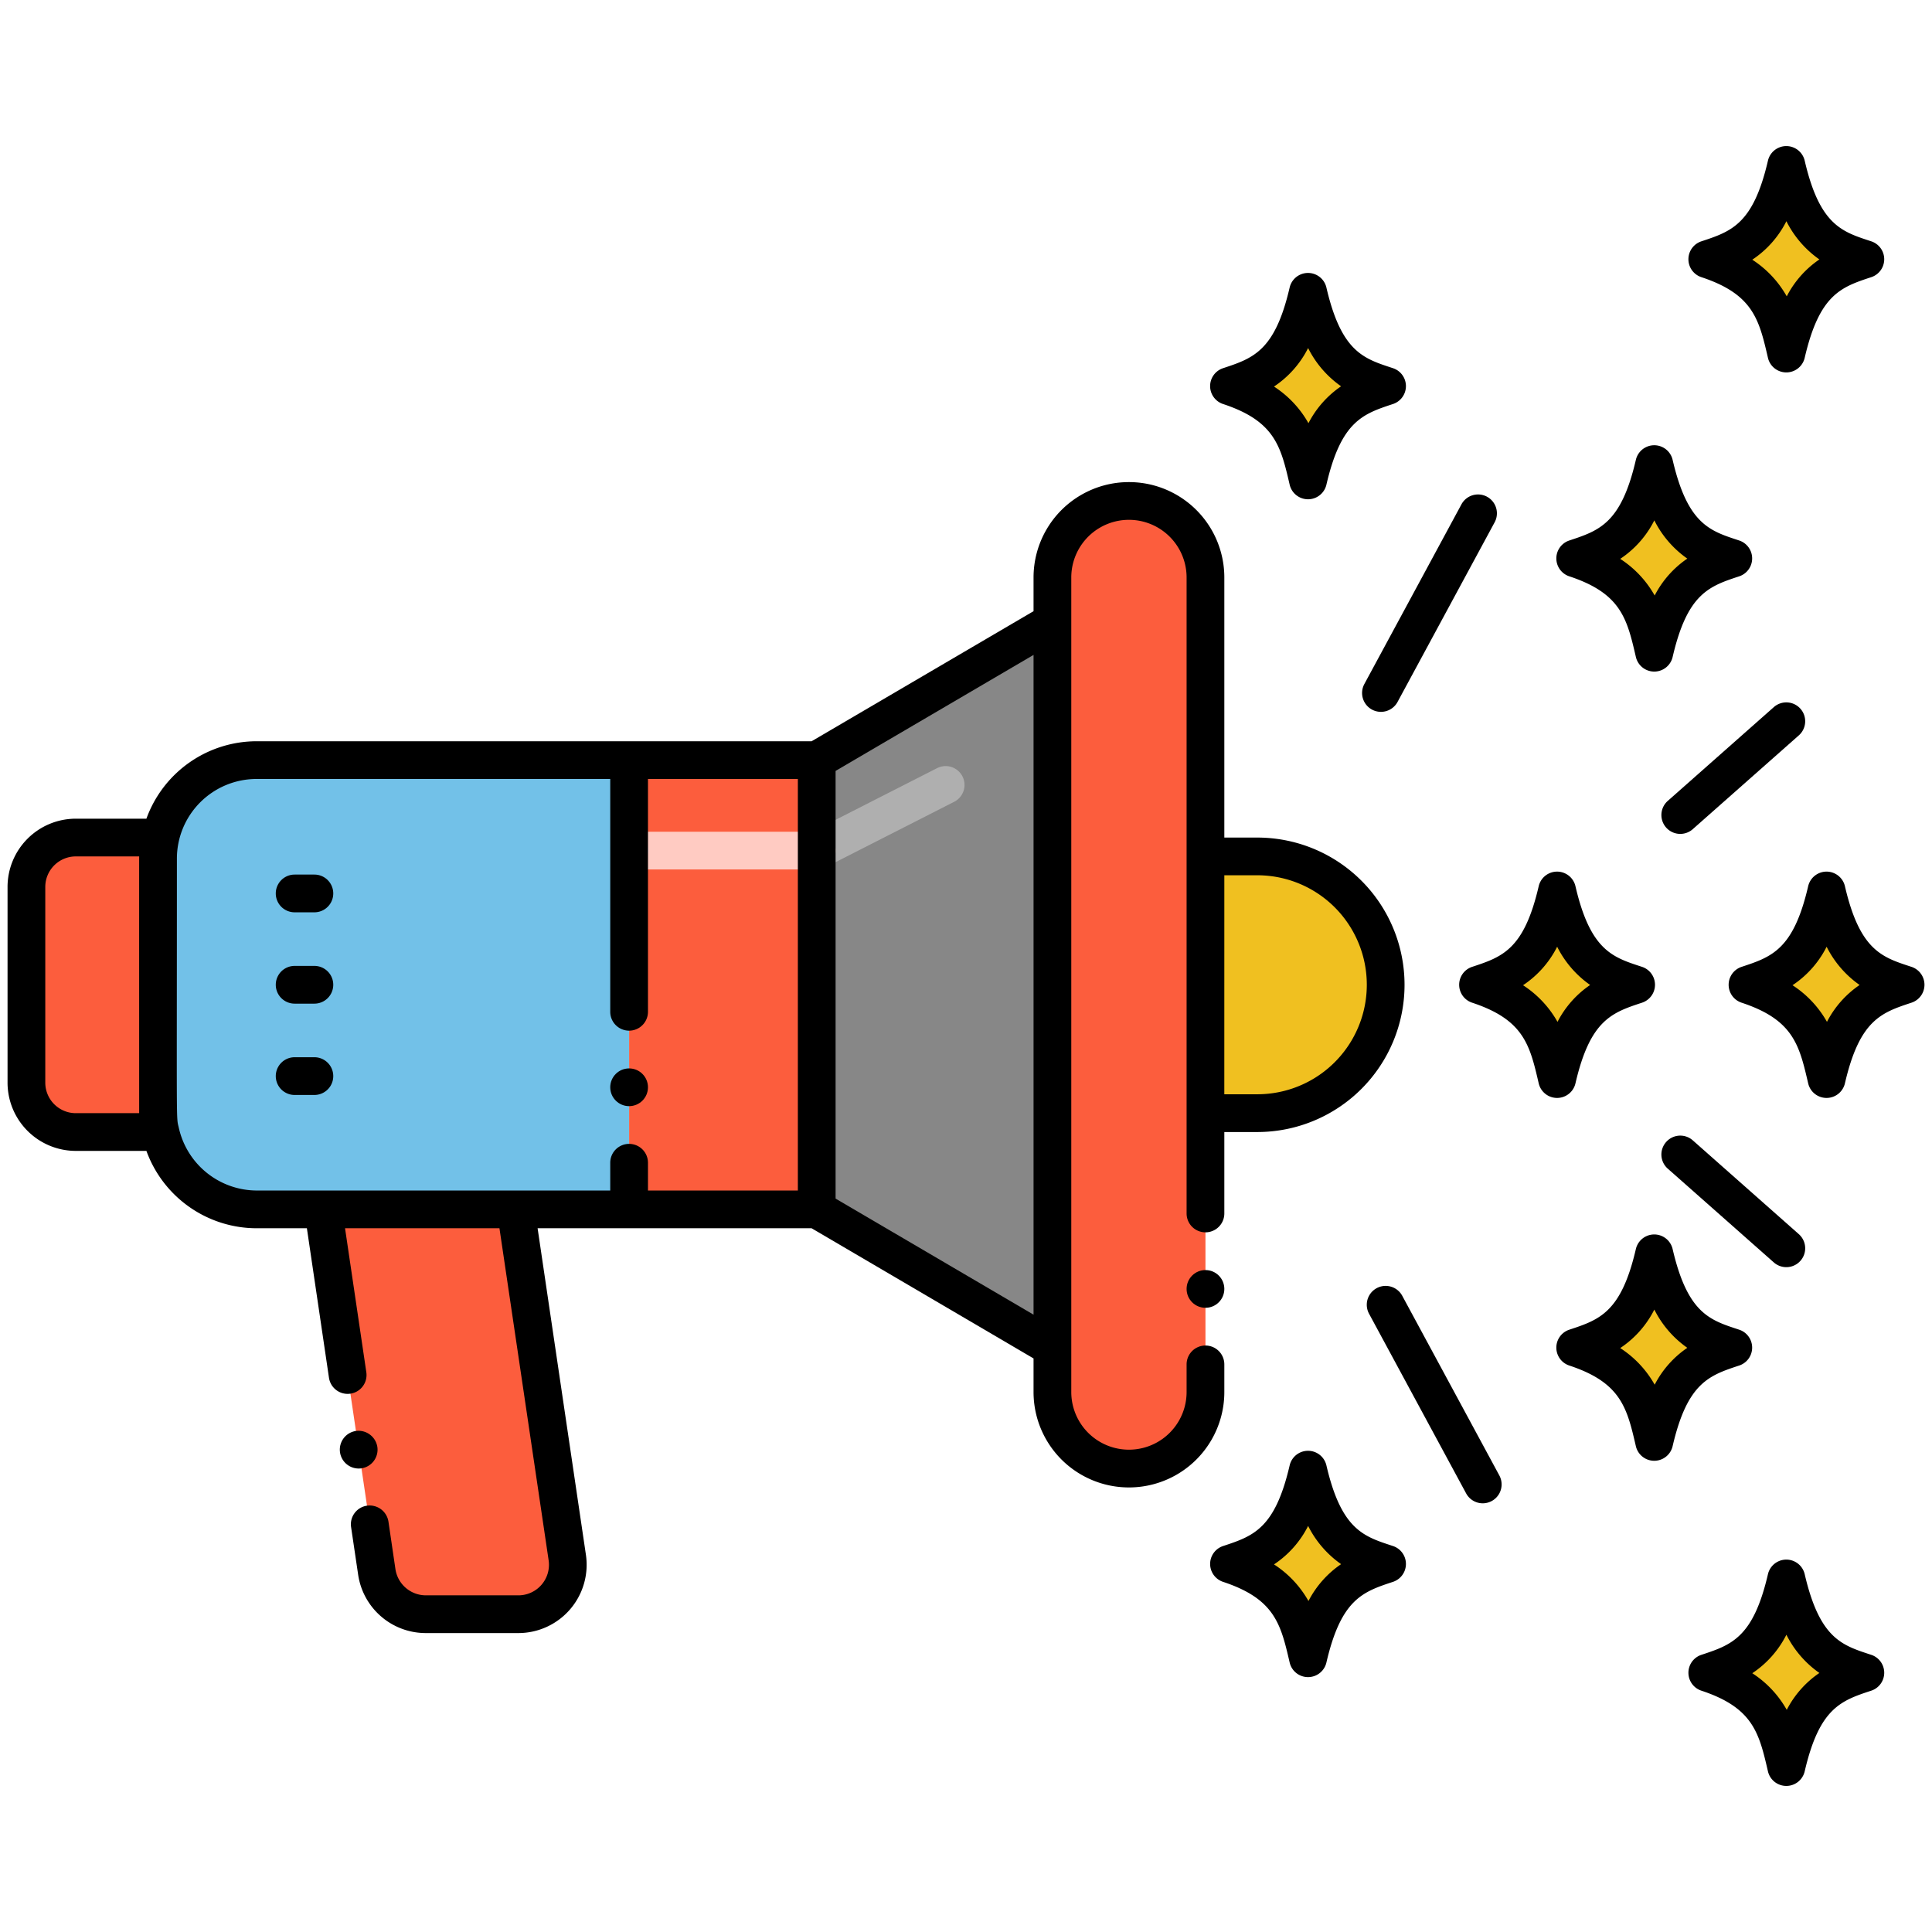 <svg height="512" viewBox="0 0 256 256" width="512" xmlns="http://www.w3.org/2000/svg"><g fill="#f0c020"><path d="m247.169 221.649c-4.008-1.324-8.148-2.482-10.472-12.5-2.141 9.222-5.571 10.875-10.473 12.5 8 2.642 9.2 7.017 10.473 12.5 2.19-9.449 5.814-10.961 10.472-12.5z"/><path d="m216.794 130.487c-4.008-1.324-8.148-2.482-10.473-12.494-2.14 9.222-5.57 10.875-10.472 12.494 8 2.643 9.2 7.018 10.472 12.5 2.191-9.448 5.815-10.96 10.473-12.5z"/><path d="m252.5 130.487c-4.009-1.324-8.149-2.482-10.473-12.494-2.141 9.222-5.571 10.875-10.473 12.494 8 2.643 9.2 7.018 10.473 12.5 2.191-9.448 5.815-10.96 10.473-12.5z"/><path d="m229.67 178.566c-4.009-1.325-8.149-2.483-10.473-12.5-2.141 9.222-5.571 10.875-10.473 12.5 8 2.642 9.2 7.017 10.473 12.5 2.191-9.448 5.815-10.961 10.473-12.5z"/><path d="m229.67 73.992c-4.009-1.324-8.149-2.482-10.473-12.5-2.141 9.222-5.571 10.875-10.473 12.5 8 2.642 9.2 7.017 10.473 12.495 2.191-9.443 5.815-10.956 10.473-12.495z"/><path d="m183.794 51.16c-4.009-1.325-8.149-2.482-10.473-12.495-2.141 9.222-5.571 10.875-10.473 12.495 8 2.642 9.2 7.017 10.473 12.5 2.191-9.448 5.815-10.96 10.473-12.5z"/><path d="m247.169 34.351c-4.008-1.325-8.148-2.483-10.472-12.495-2.141 9.222-5.571 10.875-10.473 12.495 8 2.642 9.2 7.017 10.473 12.495 2.19-9.446 5.814-10.956 10.472-12.495z"/><path d="m183.794 207.231c-4.009-1.325-8.149-2.482-10.473-12.5-2.141 9.222-5.571 10.875-10.473 12.5 8 2.642 9.2 7.017 10.473 12.5 2.191-9.448 5.815-10.961 10.473-12.5z"/><path d="m166.6 113.478h-6.872v34.022h6.872a17.009 17.009 0 0 0 0-34.018z"/></g><path d="m83.36 100.724h24.857v59.527h-24.857z" fill="#fc5d3d" transform="matrix(-1 0 0 -1 191.577 260.975)"/><path d="m139.45 82.42v96.14l-31.23-18.31v-59.53z" fill="#878787"/><path d="m149.59 66.38a10.14 10.14 0 0 0 -10.14 10.14v107.93a10.14 10.14 0 1 0 20.28 0v-107.93a10.14 10.14 0 0 0 -10.14-10.14z" fill="#fc5d3d"/><path d="m108.222 115.21a2.5 2.5 0 0 1 -1.137-4.728l17.114-8.714a2.5 2.5 0 0 1 2.269 4.455l-17.114 8.715a2.485 2.485 0 0 1 -1.132.272z" fill="#afafaf"/><path d="m108.22 115.21h-24.86a2.5 2.5 0 0 1 0-5h24.86a2.5 2.5 0 0 1 0 5z" fill="#ffcbc2"/><path d="m83.36 115.21h-23.741a2.5 2.5 0 0 1 0-5h23.741a2.5 2.5 0 0 1 0 5z" fill="#c5e5ff"/><path d="m34.03 100.72a13.091 13.091 0 0 0 -12.78 10.26 13.265 13.265 0 0 0 -.31 2.83v33.36a13.081 13.081 0 0 0 13.09 13.08h49.33v-59.53z" fill="#72c1e8"/><path d="m20.94 147.17a13.194 13.194 0 0 0 .31 2.83h-11.21a6.542 6.542 0 0 1 -6.54-6.54v-25.94a6.536 6.536 0 0 1 6.54-6.54h11.21a13.265 13.265 0 0 0 -.31 2.83z" fill="#fc5d3d"/><path d="m68.69 213.89h-12.28a6.553 6.553 0 0 1 -6.48-5.58l-7.11-48.06h25.52l6.83 46.15a6.545 6.545 0 0 1 -6.48 7.49z" fill="#fc5d3d"/><path d="m181.794 94.023a2.5 2.5 0 0 0 3.388-1.01l12.866-23.806a2.5 2.5 0 0 0 -4.4-2.377l-12.864 23.806a2.5 2.5 0 0 0 1.01 3.387z"/><path d="m185.806 171.7a2.5 2.5 0 1 0 -4.4 2.377l12.865 23.807a2.5 2.5 0 1 0 4.4-2.377z"/><path d="m220.771 151.322a2.5 2.5 0 0 0 .216 3.53l14.054 12.426a2.5 2.5 0 1 0 3.312-3.746l-14.053-12.432a2.5 2.5 0 0 0 -3.529.222z"/><path d="m238.569 93.913a2.5 2.5 0 0 0 -3.528-.216l-14.054 12.427a2.5 2.5 0 1 0 3.313 3.745l14.053-12.427a2.5 2.5 0 0 0 .216-3.529z"/><path d="m247.954 219.275c-3.826-1.261-6.823-2.075-8.822-10.686a2.5 2.5 0 0 0 -4.87 0c-1.955 8.417-4.835 9.369-8.823 10.686a2.5 2.5 0 0 0 0 4.747c6.87 2.27 7.646 5.619 8.822 10.687a2.5 2.5 0 0 0 4.871 0c1.952-8.416 4.834-9.368 8.822-10.687a2.5 2.5 0 0 0 0-4.747zm-11.2 7.29a13.883 13.883 0 0 0 -4.567-4.855 13.291 13.291 0 0 0 4.52-5.1 13.648 13.648 0 0 0 4.371 5.066 13.249 13.249 0 0 0 -4.325 4.889z"/><path d="m208.757 143.547c1.952-8.416 4.834-9.368 8.822-10.686a2.5 2.5 0 0 0 0-4.748c-3.851-1.262-6.83-2.105-8.823-10.686a2.5 2.5 0 0 0 -4.87 0c-1.954 8.418-4.835 9.369-8.822 10.686a2.5 2.5 0 0 0 0 4.748c6.87 2.27 7.646 5.618 8.822 10.686a2.5 2.5 0 0 0 4.871 0zm-6.946-13a13.276 13.276 0 0 0 4.52-5.1 13.66 13.66 0 0 0 4.371 5.067 13.238 13.238 0 0 0 -4.324 4.889 13.891 13.891 0 0 0 -4.567-4.855z"/><path d="m253.284 128.113c-3.851-1.262-6.829-2.105-8.822-10.686a2.5 2.5 0 0 0 -4.87 0c-1.954 8.418-4.835 9.369-8.822 10.686a2.5 2.5 0 0 0 0 4.748c6.87 2.27 7.646 5.618 8.821 10.686a2.5 2.5 0 0 0 4.871 0c1.953-8.416 4.834-9.368 8.823-10.686a2.5 2.5 0 0 0 0-4.748zm-11.2 7.29a13.873 13.873 0 0 0 -4.567-4.855 13.278 13.278 0 0 0 4.521-5.1 13.65 13.65 0 0 0 4.37 5.067 13.255 13.255 0 0 0 -4.325 4.885z"/><path d="m230.454 180.939a2.5 2.5 0 0 0 0-4.747c-3.82-1.261-6.822-2.068-8.823-10.687a2.5 2.5 0 0 0 -4.87 0c-1.954 8.417-4.835 9.37-8.823 10.687a2.5 2.5 0 0 0 0 4.748c6.869 2.269 7.646 5.618 8.822 10.685a2.5 2.5 0 0 0 4.871 0c1.954-8.416 4.835-9.368 8.823-10.686zm-11.2 2.542a13.873 13.873 0 0 0 -4.567-4.855 13.285 13.285 0 0 0 4.521-5.1 13.65 13.65 0 0 0 4.37 5.067 13.255 13.255 0 0 0 -4.325 4.888z"/><path d="m207.94 76.366c6.869 2.27 7.646 5.618 8.822 10.686a2.5 2.5 0 0 0 4.871 0c1.952-8.416 4.833-9.368 8.821-10.686a2.5 2.5 0 0 0 0-4.747c-3.82-1.262-6.822-2.068-8.823-10.687a2.5 2.5 0 0 0 -4.87 0c-1.954 8.418-4.835 9.369-8.822 10.686a2.5 2.5 0 0 0 0 4.748zm11.267-7.414a13.646 13.646 0 0 0 4.37 5.066 13.267 13.267 0 0 0 -4.324 4.89 13.856 13.856 0 0 0 -4.567-4.855 13.27 13.27 0 0 0 4.521-5.101z"/><path d="m162.064 53.534c6.869 2.27 7.646 5.618 8.822 10.686a2.5 2.5 0 0 0 4.871 0c1.952-8.416 4.833-9.368 8.821-10.686a2.5 2.5 0 0 0 0-4.747c-3.82-1.262-6.822-2.068-8.823-10.687a2.5 2.5 0 0 0 -4.87 0c-1.954 8.417-4.835 9.369-8.823 10.687a2.5 2.5 0 0 0 0 4.747zm11.267-7.414a13.646 13.646 0 0 0 4.37 5.066 13.267 13.267 0 0 0 -4.324 4.89 13.865 13.865 0 0 0 -4.567-4.855 13.285 13.285 0 0 0 4.521-5.101z"/><path d="m225.439 36.725c6.87 2.27 7.646 5.618 8.822 10.686a2.5 2.5 0 0 0 4.871 0c1.952-8.416 4.834-9.369 8.822-10.686a2.5 2.5 0 0 0 0-4.747c-3.82-1.262-6.821-2.068-8.822-10.687a2.5 2.5 0 0 0 -4.87 0c-1.954 8.417-4.836 9.369-8.823 10.687a2.5 2.5 0 0 0 0 4.747zm11.267-7.414a13.656 13.656 0 0 0 4.371 5.066 13.241 13.241 0 0 0 -4.324 4.89 13.875 13.875 0 0 0 -4.567-4.855 13.291 13.291 0 0 0 4.52-5.101z"/><path d="m184.579 204.857c-3.82-1.261-6.822-2.067-8.823-10.686a2.5 2.5 0 0 0 -4.87 0c-1.954 8.417-4.835 9.369-8.822 10.686a2.5 2.5 0 0 0 0 4.747c6.869 2.271 7.646 5.619 8.822 10.687a2.5 2.5 0 0 0 4.871 0c1.952-8.416 4.833-9.369 8.821-10.687a2.5 2.5 0 0 0 0-4.747zm-11.2 7.289a13.862 13.862 0 0 0 -4.567-4.854 13.277 13.277 0 0 0 4.521-5.1 13.654 13.654 0 0 0 4.37 5.066 13.271 13.271 0 0 0 -4.326 4.888z"/><path d="m47.9 194.56a2.5 2.5 0 0 0 2.1-2.84 2.531 2.531 0 0 0 -2.84-2.11 2.5 2.5 0 0 0 .74 4.95z"/><path d="m162.23 180.79a2.5 2.5 0 0 0 -5 0v3.66a7.64 7.64 0 0 1 -15.28 0v-107.93a7.64 7.64 0 1 1 15.28 0v84.27a2.5 2.5 0 0 0 5 0v-10.79h4.37a19.509 19.509 0 0 0 0-39.018h-4.37v-34.462a12.64 12.64 0 1 0 -25.28 0v4.464l-29.408 17.236h-73.512a15.545 15.545 0 0 0 -14.63 10.26h-9.36a9.05 9.05 0 0 0 -9.04 9.04v25.94a9.05 9.05 0 0 0 9.04 9.04h9.36a15.556 15.556 0 0 0 14.63 10.25h6.634l2.926 19.81a2.5 2.5 0 1 0 4.95-.73l-2.82-19.08h20.46l6.52 44.02a4.05 4.05 0 0 1 -4.01 4.62h-12.28a4.08 4.08 0 0 1 -4.01-3.45l-.93-6.33a2.522 2.522 0 0 0 -2.84-2.1 2.491 2.491 0 0 0 -2.11 2.83l.94 6.34a9.056 9.056 0 0 0 8.95 7.71h12.28a9.053 9.053 0 0 0 8.95-10.35l-6.405-43.29h36.306l29.409 17.25v4.454a12.64 12.64 0 1 0 25.28 0zm0-64.812h4.37a14.509 14.509 0 0 1 0 29.018h-4.373zm-152.19 31.522a4.045 4.045 0 0 1 -4.04-4.04v-25.94a4.045 4.045 0 0 1 4.04-4.04h8.4c-.006.3 0 33.842 0 34.02zm23.98 10.25a10.618 10.618 0 0 1 -10.335-8.35c-.348-1.492-.245.613-.245-35.592a10.559 10.559 0 0 1 10.59-10.59h46.83v30.85a2.5 2.5 0 0 0 5 0v-30.848h19.86v54.53h-19.86v-3.68a2.5 2.5 0 0 0 -5 0v3.68zm76.7 1.068v-56.666l26.23-15.373v87.421z"/><circle cx="159.73" cy="170.79" r="2.5"/><path d="m41.658 115.886h-2.616a2.5 2.5 0 0 0 0 5h2.616a2.5 2.5 0 0 0 0-5z"/><path d="m41.658 127.987h-2.616a2.5 2.5 0 0 0 0 5h2.616a2.5 2.5 0 0 0 0-5z"/><path d="m41.658 140.089h-2.616a2.5 2.5 0 0 0 0 5h2.616a2.5 2.5 0 1 0 0-5z"/><circle cx="83.36" cy="144.07" r="2.5"/></svg>